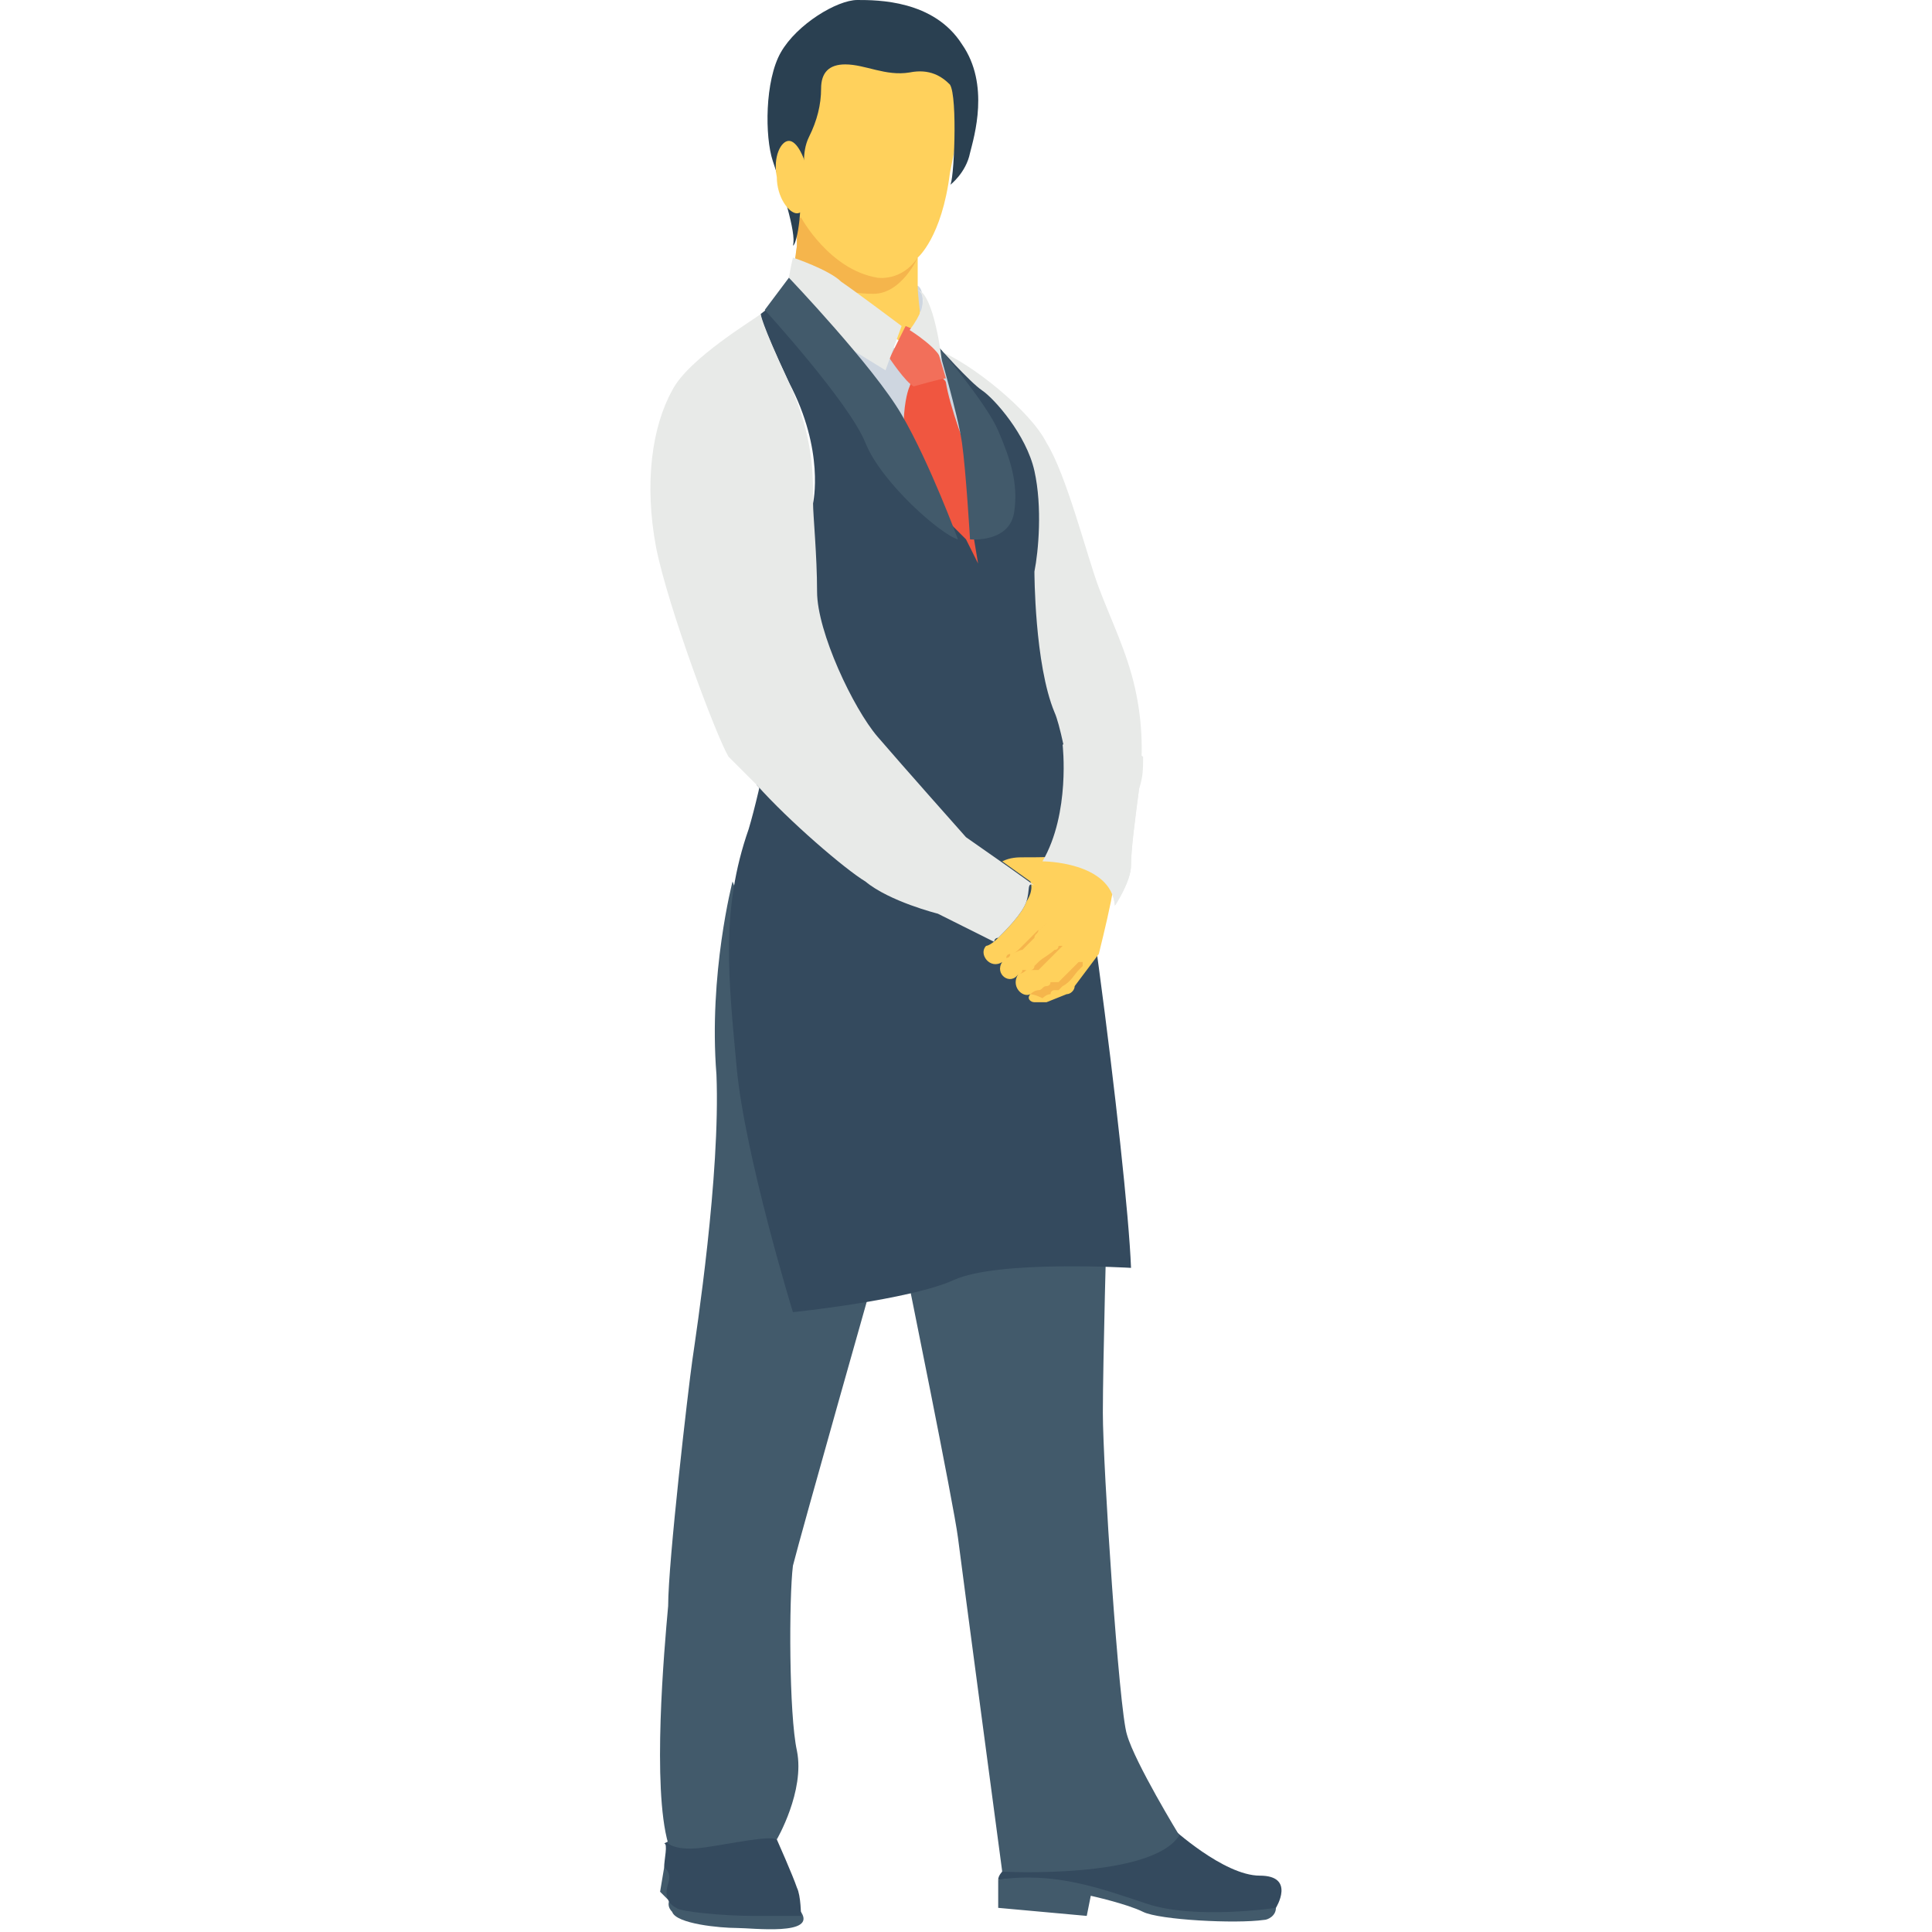 <?xml version="1.0" encoding="utf-8"?>
<!-- Generator: Adobe Illustrator 18.0.0, SVG Export Plug-In . SVG Version: 6.00 Build 0)  -->
<!DOCTYPE svg PUBLIC "-//W3C//DTD SVG 1.1//EN" "http://www.w3.org/Graphics/SVG/1.1/DTD/svg11.dtd">
<svg version="1.1" id="Layer_1" xmlns="http://www.w3.org/2000/svg" xmlns:xlink="http://www.w3.org/1999/xlink" x="0px" y="0px"
	 viewBox="0 0 48 48" enable-background="new 0 0 48 48" xml:space="preserve">
<g>
	<path fill="#425A6B" d="M16.5,46.4L16.4,47l0.2,0.2l0.1-0.1c0,0-0.2,0.2,0,0.4c0.1,0.3,1.2,0.4,1.6,0.4c0.4,0,2,0.2,1.6-0.4
		c-0.4-0.5-0.4-0.5-0.4-0.5L16.5,46.4z"/>
	<path fill="#344A5E" d="M16.5,46.4c0,0,0.2,0.1,0.1,0.4c-0.1,0.3,0,0.5,0.2,0.6c0.1,0.1,1.2,0.2,1.9,0.2c0.7,0,1.2,0,1.2,0
		s0-0.5-0.1-0.7c-0.1-0.3-0.5-1.2-0.5-1.2l-1-0.8l-1.8,0.9C16.6,45.8,16.5,46.2,16.5,46.4z"/>
	<path fill="#425A6B" d="M16.6,45.8c0,0,0.2,0.2,0.9,0.1c0.7-0.1,1.6-0.3,1.8-0.2c0,0,0.7-1.2,0.5-2.2c-0.2-0.9-0.2-3.8-0.1-4.6
		c0.2-0.8,2.1-7.5,2.1-7.5l-3.6-9.5c0,0-0.6,2.3-0.4,4.8c0.1,2.5-0.5,6.4-0.6,7.1c-0.1,0.7-0.6,5-0.6,6.1
		C16.5,41,16.2,44.4,16.6,45.8z"/>
	<path fill="#344A5E" d="M31.3,47.6l0.4-0.2c0,0,0.5-0.8-0.4-0.8c-0.9,0-2.2-1.2-2.2-1.2L25,45.6l-0.1,0.9c0,0-0.1,0.1-0.1,0.2
		C28.1,46.5,27.7,47.9,31.3,47.6z"/>
	<path fill="#425A6B" d="M22.5,31.5c0,0,1.2,5.9,1.3,6.7c0.1,0.8,1.1,8.3,1.1,8.3s3.7,0.2,4.4-0.9c0,0-1.1-1.8-1.3-2.5
		c-0.2-0.6-0.6-6.7-0.6-8c0-1.2,0.1-4.9,0.1-4.9L22.5,31.5z"/>
	<polygon fill="#CED6E0" points="23.4,8.7 21.1,8.6 23.8,14.1 24.9,13.1 	"/>
	<path fill="#F05640" d="M22.6,9.6c0,0-0.4,0.8,0.1,3.1c0.6,2.3,1.6,2.3,1.6,2.3l0.6-1.7c0,0-1.2-2.6-1.4-3.8
		C23.5,9.4,22.8,8.9,22.6,9.6z"/>
	<path fill="#CED6E0" d="M22.9,7.8c0,0,0.1-0.6-0.1-0.7C22.5,7.1,22.7,7.6,22.9,7.8z"/>
	<path fill="#E8EAE8" d="M25.9,21.4c0,0,1.7,0,1.8,1.1c0,0,0.4-0.6,0.4-1c0-0.4,0.1-1.2,0.2-1.9c0.1-0.8,0.1-1.6-0.1-2.5
		c-0.2-0.9-0.6-1.7-0.9-2.5c-0.3-0.8-0.8-2.8-1.3-3.6c-0.4-0.8-1.9-2-2.7-2.3c0,0,1.9,2.2,1.6,3.2c-0.3,1.1,0.8,6.7,1.3,6.6l0.2,0
		C26.3,18.4,26.6,20.2,25.9,21.4z"/>
	<path fill="#344A5E" d="M23.3,8.6c0,0,0.8,0.9,1.1,1.1c0.3,0.2,1.1,1.1,1.3,2c0.2,0.9,0.1,2,0,2.5c0,0,0,2.3,0.5,3.5
		c0.5,1.1,1.8,11.2,1.9,13.8c0,0-3.3-0.2-4.4,0.3c-1.1,0.5-4,0.8-4,0.8s-1.2-3.9-1.4-6.1c-0.2-2.2-0.4-3.9,0.3-5.9
		c0.6-2,1.6-8.1,1.6-8.1s0.3-1.3-0.6-3c-0.8-1.7-0.7-1.7-0.7-1.7s0.7-0.5,0.8-1c0.1-0.4,0.2,1,0.2,1l2.7,4.2l1.4,1.4l0.3,0.6
		l-0.1-0.6l0.6-1.9L23.3,8.6"/>
	<path fill="#344A5E" d="M25.9,22l-1.1,1.5l-1.5-0.8c0,0-1.2-0.3-1.8-0.8c-0.5-0.3-1.9-1.5-2.7-2.4c0.6-2.5,1.3-7,1.3-7s0,0,0,0
		c0,0.3,0.1,1.3,0.1,2.2c0,1,0.9,2.9,1.5,3.6c0.6,0.7,2.2,2.5,2.2,2.5l1,0.7L25.9,22z"/>
	<path fill="#FFD15C" d="M19.8,5.4l0,0.7l-0.1,1L23,8.8c0,0-0.2-1.3-0.2-1.7s0-0.7,0-0.7s0.6-0.5,0.8-2.1c0.3-1.5,0.3-1.5,0.3-1.5
		s0.2-1.1-0.5-1.4C22.8,1,22.7,1,22.7,1S20.3,0.3,20,1.2c-0.3,0.9-0.4,2.6-0.4,2.6L19.8,5.4z"/>
	<path fill="#F26F5A" d="M22.1,8.9c0,0,0.4,0.6,0.6,0.7c0,0,0.7-0.2,0.8-0.2l-0.3-1l-0.7-0.3L22.1,8.9z"/>
	<path fill="#F5B54C" d="M21.7,7.3c0.7,0,1.1-0.9,1.1-0.9c-0.4,0.6-1,0.5-1,0.5c-1.2-0.2-1.9-1.5-1.9-1.5l-0.1,0.1l0,0.6l-0.1,0.7
		C20.2,7,20.9,7.3,21.7,7.3z"/>
	<path fill="#2A4051" d="M19.8,4.3L20,4.3c0,0-0.1-0.5,0.1-0.9c0.2-0.4,0.3-0.8,0.3-1.2c0-0.4,0.2-0.6,0.6-0.6c0.5,0,1,0.3,1.6,0.2
		c0.5-0.1,0.8,0.1,1,0.3c0.2,0.3,0.1,2.5,0,2.5c0,0,0.4-0.3,0.5-0.8c0.1-0.4,0.5-1.7-0.2-2.7C23.2,0,21.8,0,21.3,0
		c-0.5,0-1.5,0.6-1.9,1.3C19,2,19,3.4,19.2,4c0.2,0.6,0.6,1.8,0.5,2.1C19.8,6.1,20,5,19.8,4.3z"/>
	<path fill="#FFD15C" d="M20.1,4.4c0.1,0.5-0.1,0.9-0.3,0.9c-0.2,0-0.5-0.4-0.5-0.9c-0.1-0.5,0.1-0.9,0.3-0.9
		C19.8,3.5,20,3.9,20.1,4.4z"/>
	<path fill="#E8EAE8" d="M19.7,6.4c0,0,0.9,0.3,1.2,0.6c0.3,0.2,1.5,1.1,1.5,1.1l-0.4,1.1l-2.6-1.6C19.5,7.6,19.6,6.8,19.7,6.4z"/>
	<path fill="#425A6B" d="M19.6,6.9l-0.6,0.8c0,0,2.1,2.3,2.5,3.3s1.9,2.3,2.3,2.4c0,0-0.7-1.9-1.4-3.1S19.6,6.9,19.6,6.9z"/>
	<path fill="#425A6B" d="M23.3,8.6c0,0,0.5,1.7,0.6,2.4c0.1,0.7,0.2,2.4,0.2,2.4s1,0.1,1.1-0.7c0.1-0.7-0.1-1.3-0.4-2
		C24.5,10,23.3,8.6,23.3,8.6z"/>
	<path fill="#FFD15C" d="M24.9,21.4l0.7,0.5c0,0,0.1,0.2-0.1,0.5c-0.1,0.3-0.5,0.7-0.7,0.9c-0.2,0.2-0.3,0.2-0.3,0.2
		c-0.2,0.2,0.1,0.6,0.4,0.4c-0.2,0.3,0.2,0.6,0.4,0.3c-0.2,0.3,0.1,0.6,0.3,0.5c-0.1,0.1,0,0.2,0.1,0.2c0.1,0,0.2,0,0.3,0l0.5-0.2
		c0.1,0,0.2-0.1,0.2-0.2l0.6-0.8c0,0,0.2-0.8,0.3-1.3c0.1-0.5,0.1-0.8,0.1-0.8L27,21.2c0,0,0,0-0.1,0c-0.5,0.1-1,0.1-1.5,0.1
		C25.3,21.3,25.1,21.3,24.9,21.4z"/>
	<path fill="#E8EAE8" d="M28.4,18.8c0,0.3,0,0.5-0.1,0.8c-0.1,0.8-0.2,1.5-0.2,1.9c0,0.4-0.4,1-0.4,1c-0.1-1.1-1.8-1.1-1.8-1.1
		c0.7-1.2,0.5-2.9,0.5-2.9C27.1,18.3,27.8,18.4,28.4,18.8z"/>
	<path fill="#F5B54C" d="M25.6,24.7C25.6,24.7,25.7,24.7,25.6,24.7c0.1-0.1,0.2-0.1,0.2-0.1c0.1,0,0.1-0.1,0.2-0.1
		c0,0,0.1,0,0.1-0.1c0,0,0,0,0.1,0c0,0,0,0,0.1,0c0.1-0.1,0.3-0.3,0.4-0.4c0.1-0.1,0.1-0.1,0.1-0.1c0,0,0.1,0,0.1,0s0,0,0,0.1
		c0,0-0.1,0.1-0.1,0.1c-0.1,0.1-0.2,0.3-0.4,0.4c0,0,0,0-0.1,0.1c0,0,0,0-0.1,0c0,0-0.1,0-0.1,0.1c-0.1,0-0.2,0.1-0.2,0.1
		C25.7,24.7,25.6,24.7,25.6,24.7z"/>
	<path fill="#F5B54C" d="M25.3,24.2c0,0,0.1,0,0.2-0.1c0,0,0.1,0,0.1,0c0,0,0.1,0,0.1-0.1c0,0,0,0,0,0c0,0,0,0,0,0
		c0,0,0.1-0.1,0.1-0.1c0.1-0.1,0.3-0.2,0.4-0.3c0.1,0,0.1-0.1,0.1-0.1c0,0,0.1,0,0.1,0s0,0,0,0c0,0-0.1,0.1-0.1,0.1
		c-0.1,0.1-0.2,0.2-0.4,0.4c0,0-0.1,0.1-0.1,0.1c0,0,0,0-0.1,0c0,0,0,0-0.1,0c0,0-0.1,0-0.1,0c0,0-0.1,0-0.1,0
		C25.4,24.2,25.3,24.2,25.3,24.2z"/>
	<path fill="#F5B54C" d="M24.9,23.9c0,0,0.1,0,0.1-0.1c0,0,0.1,0,0.1-0.1c0.1,0,0.2-0.1,0.2-0.1l0,0c0.1-0.1,0.2-0.2,0.3-0.3
		c0.1-0.1,0.1-0.1,0.2-0.2c0,0,0.1,0,0.1-0.1c0,0,0.1,0,0.1-0.1c0,0,0,0.1-0.1,0.1c0,0,0,0.1-0.1,0.1c0,0.1-0.1,0.1-0.1,0.2
		c-0.1,0.1-0.2,0.2-0.3,0.3l0,0l0,0c-0.1,0-0.2,0.1-0.3,0.1c0,0-0.1,0-0.1,0.1C25,23.9,24.9,23.9,24.9,23.9z"/>
	<path fill="#E8EAE8" d="M25.5,22.4c-0.1,0.3-0.5,0.7-0.7,0.9c-0.1,0-0.1,0.1-0.1,0.1l-1.4-0.7c0,0-1.2-0.3-1.8-0.8
		c-0.5-0.3-1.9-1.5-2.7-2.4c-0.3-0.3-0.6-0.6-0.7-0.7c-0.3-0.5-1.5-3.7-1.8-5.2c-0.3-1.6-0.1-3,0.4-3.9c0.4-0.8,2.1-1.8,2.2-1.9
		c0,0,0,0.2,0.7,1.7c0.6,1.3,0.6,2.3,0.6,2.8v0c0,0,0,0.1,0,0.1c0,0,0,0,0,0.1c0,0.3,0.1,1.3,0.1,2.2c0,1,0.9,2.9,1.5,3.6
		c0.6,0.7,2.2,2.5,2.2,2.5l1,0.7l0.7,0.5C25.5,21.9,25.6,22.1,25.5,22.4z"/>
	<path fill="#E8EAE8" d="M22.8,7.2c0,0,0.4,0.2-0.2,1c0,0,0.8,0.5,0.8,0.8C23.4,8.9,23.2,7.3,22.8,7.2z"/>
	<path fill="#425A6B" d="M24.8,46.7v0.7l2.2,0.2l0.1-0.5c0,0,0.9,0.2,1.3,0.4c0.4,0.2,2.3,0.3,3,0.2c0.1,0,0.3-0.1,0.3-0.3
		c0,0-2,0.3-3.2-0.1C27.3,46.9,26.2,46.5,24.8,46.7z"/>
</g>
</svg>
